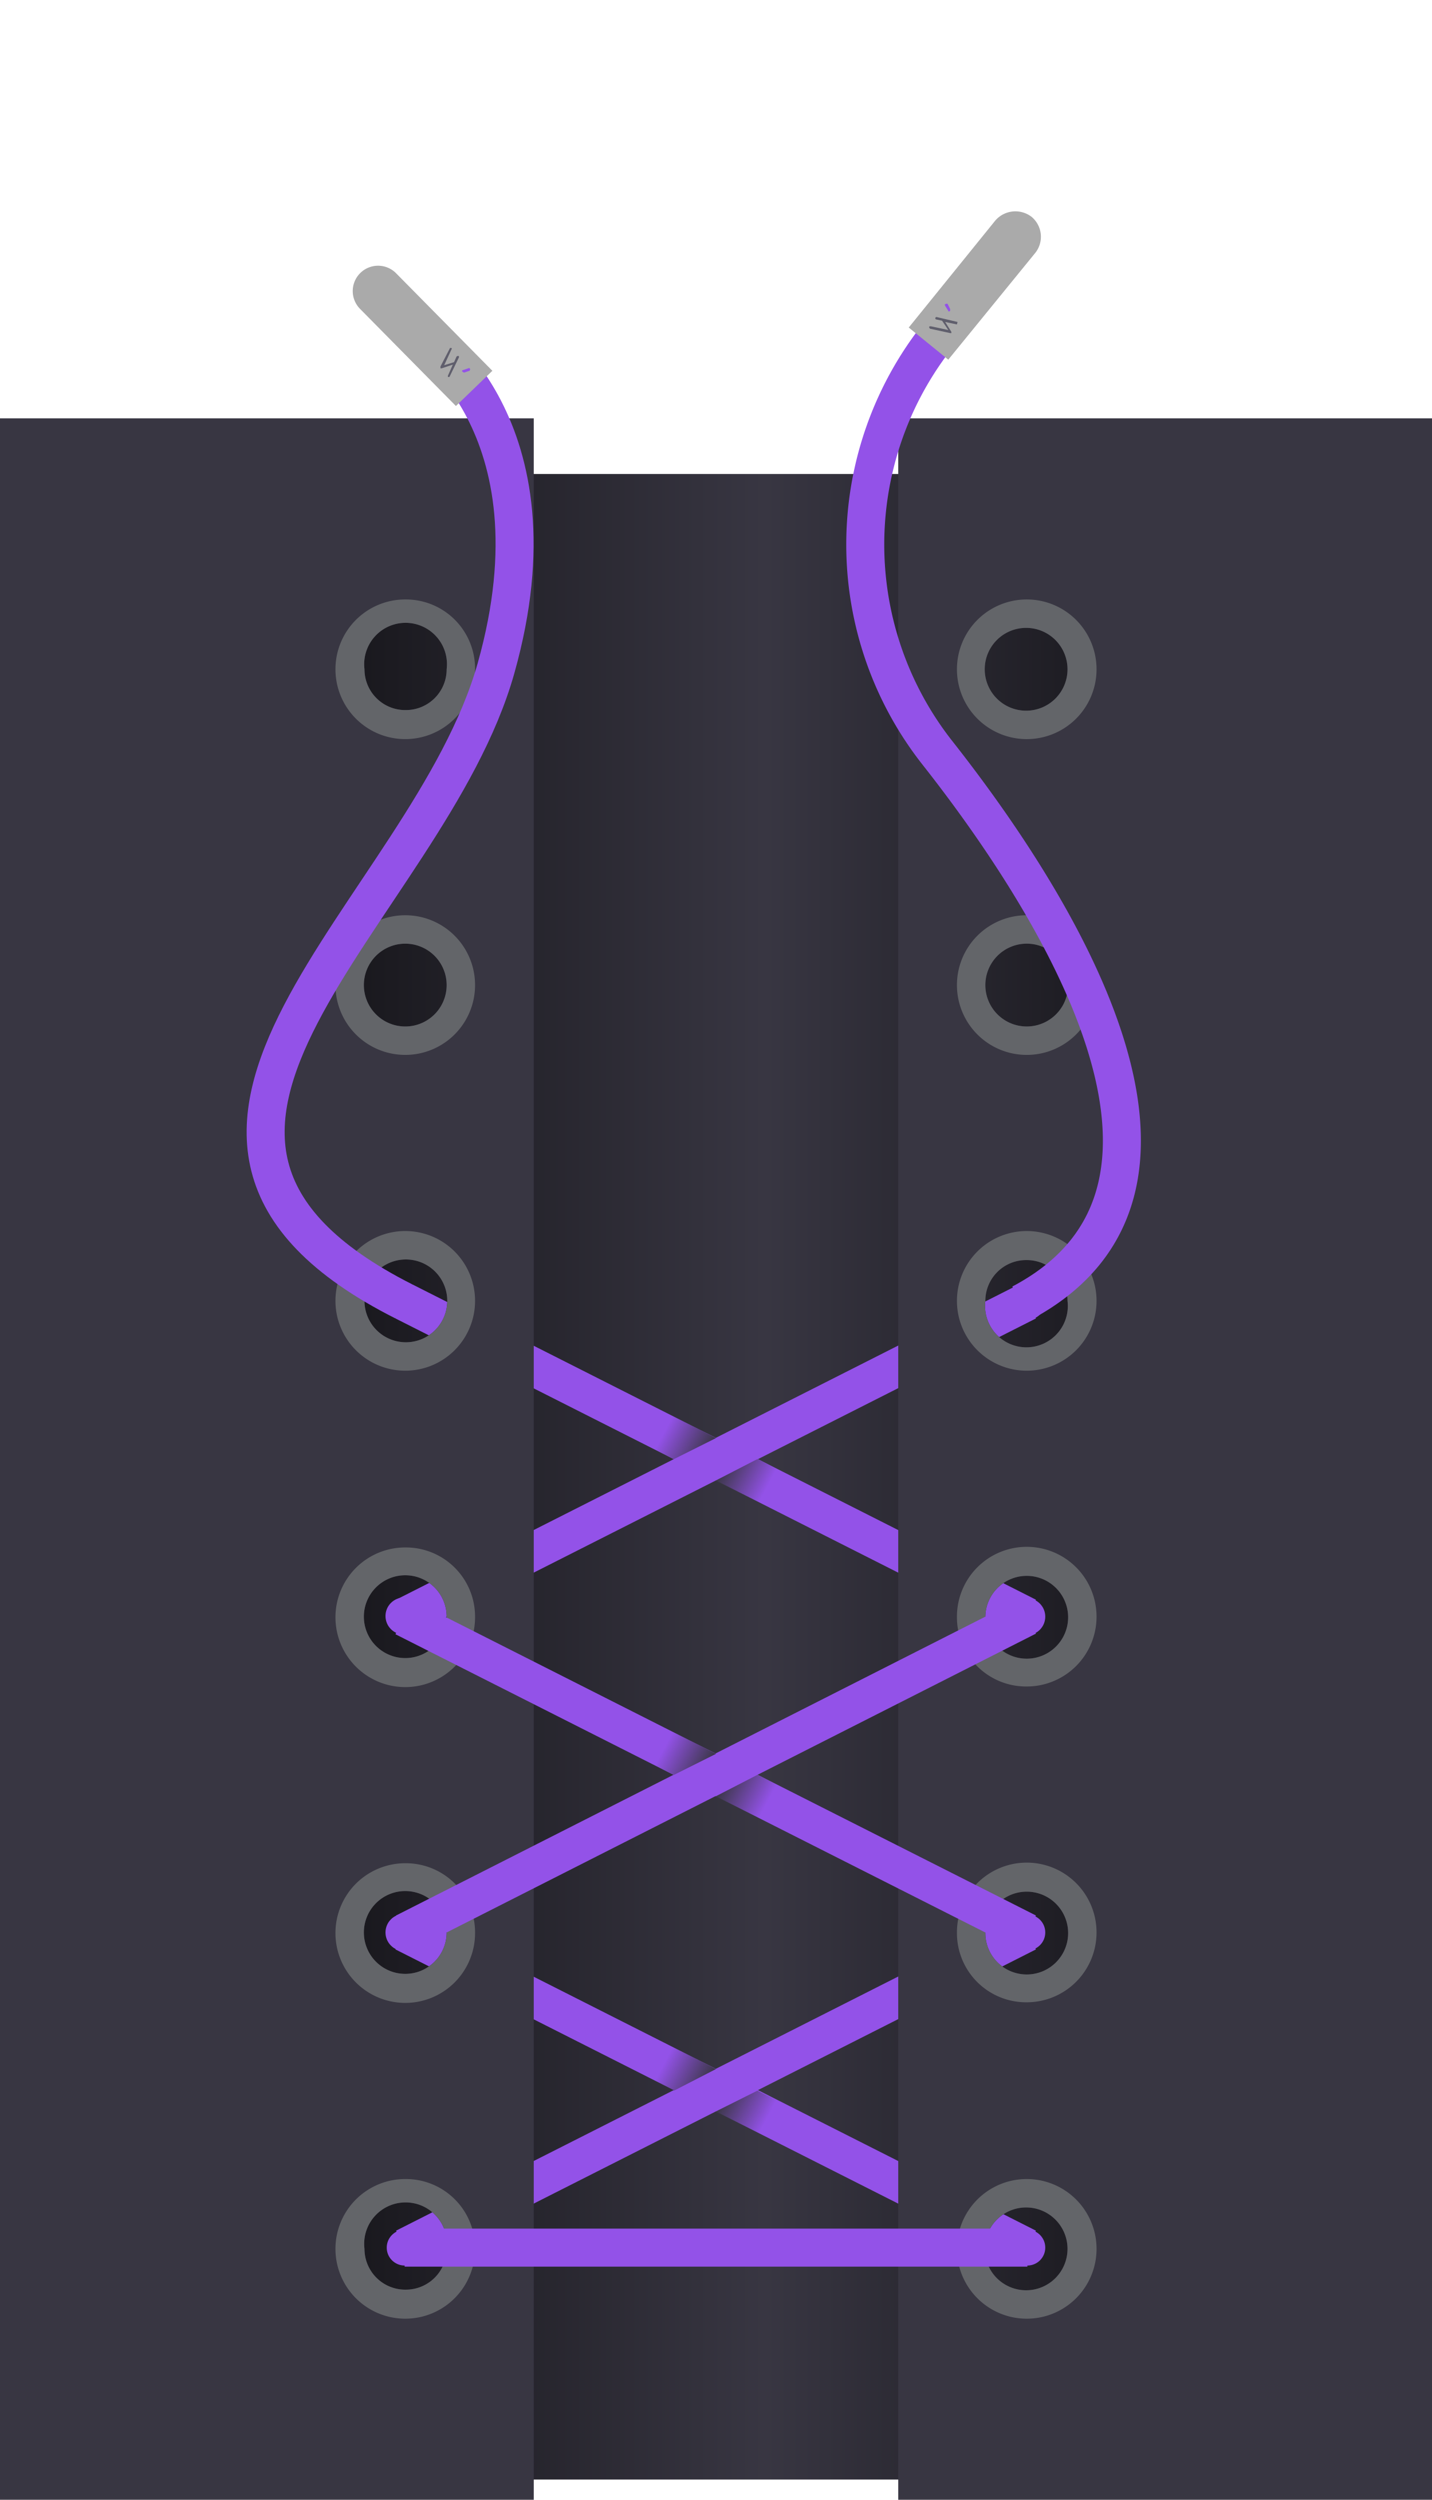<svg xmlns="http://www.w3.org/2000/svg" xmlns:xlink="http://www.w3.org/1999/xlink" viewBox="0 0 231.8 404.5"><defs><linearGradient id="a" x1="2.89" y1="238.96" x2="231.15" y2="238.96" gradientUnits="userSpaceOnUse"><stop offset="0"/><stop offset="0.53" stop-color="#383642"/><stop offset="1"/></linearGradient><linearGradient id="b" x1="64.01" y1="236.1" x2="167.7" y2="236.1" gradientUnits="userSpaceOnUse"><stop offset="0" stop-color="#9352e8"/><stop offset="1" stop-color="#9352e8"/></linearGradient><linearGradient id="c" x1="64.11" y1="236.08" x2="167.7" y2="236.08" xlink:href="#b"/><linearGradient id="d" x1="64.01" y1="338.22" x2="167.7" y2="338.22" xlink:href="#b"/><linearGradient id="e" x1="64.11" y1="338.2" x2="167.7" y2="338.2" xlink:href="#b"/><linearGradient id="f" x1="65.5" y1="363.72" x2="166.31" y2="363.72" xlink:href="#b"/><linearGradient id="g" x1="64.01" y1="287.18" x2="167.7" y2="287.18" xlink:href="#b"/><linearGradient id="h" x1="64.11" y1="287.16" x2="167.7" y2="287.16" xlink:href="#b"/><linearGradient id="i" x1="136.97" y1="129.55" x2="184.67" y2="129.55" xlink:href="#b"/><linearGradient id="j" x1="39.94" y1="132.35" x2="86.41" y2="132.35" xlink:href="#b"/><linearGradient id="k" x1="117.14" y1="236.66" x2="124.28" y2="240.44" gradientUnits="userSpaceOnUse"><stop offset="0" stop-color="#383642"/><stop offset="1" stop-color="#383642" stop-opacity="0"/></linearGradient><linearGradient id="l" x1="-10313.16" y1="-4858.95" x2="-10306.02" y2="-4855.17" gradientTransform="translate(-10198.6 -4623.4) rotate(180)" xlink:href="#k"/><linearGradient id="m" x1="117.14" y1="287.75" x2="124.28" y2="291.53" xlink:href="#k"/><linearGradient id="n" x1="-10313.16" y1="-4910.04" x2="-10306.02" y2="-4906.26" gradientTransform="translate(-10198.6 -4623.4) rotate(180)" xlink:href="#k"/><linearGradient id="o" x1="117.14" y1="338.78" x2="124.28" y2="342.56" xlink:href="#k"/><linearGradient id="p" x1="-10313.16" y1="-4961.07" x2="-10306.02" y2="-4957.29" gradientTransform="translate(-10198.6 -4623.4) rotate(180)" xlink:href="#k"/><linearGradient id="q" x1="172.02" y1="28.2" x2="173.34" y2="28.2" gradientTransform="translate(246.8 197.7) rotate(-131.5)" xlink:href="#b"/><linearGradient id="r" x1="70.66" y1="61.18" x2="71.99" y2="61.18" gradientTransform="translate(-16.3 39.6) rotate(-28.1)" xlink:href="#b"/></defs><title>style--Artboard 1 copy 22</title><rect x="6.2" y="76.7" width="219.5" height="324.53" style="fill:url(#a)"/><line x1="166.3" y1="261.6" x2="65.4" y2="210.6" style="fill:none;stroke-miterlimit:10;stroke-width:6.152px;stroke:url(#b)"/><line x1="65.5" y1="261.6" x2="166.3" y2="210.6" style="fill:none;stroke-miterlimit:10;stroke-width:6.152px;stroke:url(#c)"/><line x1="166.3" y1="363.7" x2="65.4" y2="312.7" style="fill:none;stroke-miterlimit:10;stroke-width:6.152px;stroke:url(#d)"/><line x1="65.5" y1="363.7" x2="166.3" y2="312.7" style="fill:none;stroke-miterlimit:10;stroke-width:6.152px;stroke:url(#e)"/><path d="M0,67.7V404.5H86.4V67.7ZM65.7,370.5a6.6,6.6,0,0,1-6.7-6.6,6.7,6.7,0,1,1,13.3,0A6.6,6.6,0,0,1,65.7,370.5Zm0-51.1a6.7,6.7,0,1,1,6.6-6.6A6.7,6.7,0,0,1,65.7,319.4Zm0-51.1a6.7,6.7,0,1,1,6.6-6.7A6.7,6.7,0,0,1,65.7,268.3Zm0-51.1a6.7,6.7,0,0,1-6.7-6.7,6.7,6.7,0,1,1,6.7,6.7Zm0-51.1a6.7,6.7,0,1,1,6.6-6.7A6.7,6.7,0,0,1,65.7,166.1Zm0-51.2a6.6,6.6,0,0,1-6.7-6.6,6.7,6.7,0,1,1,13.3,0A6.6,6.6,0,0,1,65.7,114.9Z" style="fill:#383642"/><path d="M65.7,352.6a11.3,11.3,0,1,0,11.2,11.3A11.2,11.2,0,0,0,65.7,352.6Zm0,17.9a6.6,6.6,0,0,1-6.7-6.6,6.7,6.7,0,1,1,13.3,0A6.6,6.6,0,0,1,65.7,370.5Z" style="fill:#636569"/><path d="M65.7,301.5a11.3,11.3,0,1,0,11.2,11.3A11.2,11.2,0,0,0,65.7,301.5Zm0,17.9a6.7,6.7,0,1,1,6.6-6.6A6.7,6.7,0,0,1,65.7,319.4Z" style="fill:#636569"/><path d="M65.7,250.4a11.3,11.3,0,1,0,11.2,11.2A11.2,11.2,0,0,0,65.7,250.4Zm0,17.9a6.7,6.7,0,1,1,6.6-6.7A6.7,6.7,0,0,1,65.7,268.3Z" style="fill:#636569"/><path d="M65.7,199.2a11.3,11.3,0,1,0,11.2,11.3A11.3,11.3,0,0,0,65.7,199.2Zm0,18a6.7,6.7,0,0,1-6.7-6.7,6.7,6.7,0,1,1,6.7,6.7Z" style="fill:#636569"/><path d="M65.7,148.1a11.3,11.3,0,1,0,11.2,11.3A11.3,11.3,0,0,0,65.7,148.1Zm0,18a6.7,6.7,0,1,1,6.6-6.7A6.7,6.7,0,0,1,65.7,166.1Z" style="fill:#636569"/><path d="M65.7,97a11.3,11.3,0,1,0,11.2,11.3A11.2,11.2,0,0,0,65.7,97Zm0,17.9a6.6,6.6,0,0,1-6.7-6.6,6.7,6.7,0,1,1,13.3,0A6.6,6.6,0,0,1,65.7,114.9Z" style="fill:#636569"/><path d="M231.8,404.5V67.7H145.4V404.5ZM166.1,101.6a6.7,6.7,0,0,1,6.7,6.7,6.7,6.7,0,1,1-6.7-6.7Zm0,51.1a6.7,6.7,0,1,1-6.6,6.7A6.7,6.7,0,0,1,166.1,152.7Zm0,51.2a6.6,6.6,0,0,1,6.7,6.6,6.7,6.7,0,1,1-13.3,0A6.6,6.6,0,0,1,166.1,203.9Zm0,51.1a6.7,6.7,0,1,1-6.6,6.6A6.7,6.7,0,0,1,166.1,255Zm0,51.1a6.7,6.7,0,1,1-6.6,6.7A6.7,6.7,0,0,1,166.1,306.1Zm0,51.1a6.7,6.7,0,0,1,6.7,6.7,6.7,6.7,0,1,1-6.7-6.7Z" style="fill:#383642"/><path d="M166.1,119.6a11.3,11.3,0,1,0-11.2-11.3A11.3,11.3,0,0,0,166.1,119.6Zm0-18a6.7,6.7,0,0,1,6.7,6.7,6.7,6.7,0,1,1-6.7-6.7Z" style="fill:#636569"/><path d="M166.1,170.7a11.3,11.3,0,1,0-11.2-11.3A11.3,11.3,0,0,0,166.1,170.7Zm0-18a6.7,6.7,0,1,1-6.6,6.7A6.7,6.7,0,0,1,166.1,152.7Z" style="fill:#636569"/><path d="M166.1,221.8a11.3,11.3,0,1,0-11.2-11.3A11.3,11.3,0,0,0,166.1,221.8Zm0-17.9a6.6,6.6,0,0,1,6.7,6.6,6.7,6.7,0,1,1-13.3,0A6.6,6.6,0,0,1,166.1,203.9Z" style="fill:#636569"/><path d="M166.1,272.9a11.3,11.3,0,1,0-11.2-11.3A11.2,11.2,0,0,0,166.1,272.9Zm0-17.9a6.7,6.7,0,1,1-6.6,6.6A6.7,6.7,0,0,1,166.1,255Z" style="fill:#636569"/><path d="M166.1,324a11.3,11.3,0,1,0-11.2-11.2A11.2,11.2,0,0,0,166.1,324Zm0-17.9a6.7,6.7,0,1,1-6.6,6.7A6.7,6.7,0,0,1,166.1,306.1Z" style="fill:#636569"/><path d="M166.1,375.2a11.3,11.3,0,1,0-11.2-11.3A11.3,11.3,0,0,0,166.1,375.2Zm0-18a6.7,6.7,0,0,1,6.7,6.7,6.7,6.7,0,1,1-6.7-6.7Z" style="fill:#636569"/><circle cx="166.3" cy="363.7" r="2.9" style="fill:#9352e8"/><circle cx="166.3" cy="312.7" r="2.9" style="fill:#9352e8"/><circle cx="166.2" cy="261.6" r="3" style="fill:#9352e8"/><circle cx="65.5" cy="363.7" r="2.9" style="fill:#9352e8"/><circle cx="65.4" cy="312.7" r="3" style="fill:#9352e8"/><circle cx="65.4" cy="261.5" r="3" style="fill:#9352e8"/><circle cx="166.2" cy="210.6" r="3" style="fill:#9352e8"/><circle cx="65.4" cy="210.6" r="3" style="fill:#9352e8"/><line x1="65.5" y1="363.7" x2="166.3" y2="363.7" style="fill:none;stroke-miterlimit:10;stroke-width:6.152px;stroke:url(#f)"/><line x1="166.3" y1="312.7" x2="65.4" y2="261.7" style="fill:none;stroke-miterlimit:10;stroke-width:6.152px;stroke:url(#g)"/><line x1="65.5" y1="312.7" x2="166.3" y2="261.6" style="fill:none;stroke-miterlimit:10;stroke-width:6.152px;stroke:url(#h)"/><path d="M157.8,47.8l-1.3,1.3a54.5,54.5,0,0,0-4.7,72.8c18.1,23,49,70.3,13.5,89" style="fill:none;stroke-miterlimit:10;stroke-width:6.152px;stroke:url(#i)"/><path d="M167,35.1a4.3,4.3,0,0,0-5.9.6L147.1,53l6.4,5.2,14.1-17.3A4.2,4.2,0,0,0,167,35.1Z" style="fill:#aaa"/><path d="M68.1,54s23.3,14.6,12.2,54.1S12.1,183.7,65.4,210.6" style="fill:none;stroke-miterlimit:10;stroke-width:6.152px;stroke:url(#j)"/><path d="M58.3,44.2a4.1,4.1,0,0,1,5.8,0L79.7,60l-5.9,5.7L58.3,50A4.1,4.1,0,0,1,58.3,44.2Z" style="fill:#aaa"/><polygon points="115.8 239.6 122.6 236.1 129.8 239.8 124.4 244 115.8 239.6" style="fill:url(#k)"/><polygon points="115.9 232.7 109.1 236.1 101.9 232.5 107.3 228.3 115.9 232.7" style="fill:url(#l)"/><polygon points="115.8 290.7 122.6 287.2 129.8 290.8 124.4 295.1 115.8 290.7" style="fill:url(#m)"/><polygon points="115.9 283.8 109.1 287.2 101.9 283.6 107.3 279.4 115.9 283.8" style="fill:url(#n)"/><polygon points="115.8 341.7 122.6 338.3 129.8 341.9 124.4 346.1 115.8 341.7" style="fill:url(#o)"/><polygon points="115.9 334.8 109.1 338.3 101.9 334.6 107.3 330.4 115.9 334.8" style="fill:url(#p)"/><path d="M155,52.1l-3.4-.8a.2.2,0,1,0,0,.4l.9.2h0l1,1.5-2.8-.6c-.1,0-.3,0-.3.1s.1.3.2.3l3.2.7h.2v-.2l-1-1.6,1.9.4h0Z" style="fill:#5f5e6c"/><path d="M153.8,50.3h0q-.3.2-.3,0l-.5-.8c-.1-.2-.1-.3.1-.3a.2.2,0,0,1,.3,0l.4.8Z" style="fill:url(#q)"/><path d="M72.8,60.9l1.5-3.1c0-.1,0-.2-.1-.2s-.2,0-.3.1l-.4.9h0l-1.6.5,1.2-2.6c.1-.1,0-.2-.1-.2s-.2,0-.2.1l-1.5,2.9v.3h.2l1.8-.6-.8,1.8v.2h.1C72.7,61,72.8,61,72.8,60.9Z" style="fill:#5f5e6c"/><path d="M74.8,60.1h0c0-.1,0-.2.1-.2l.9-.3c.2-.1.2,0,.3.1a.4.4,0,0,1-.1.3l-.9.3Z" style="fill:url(#r)"/></svg>